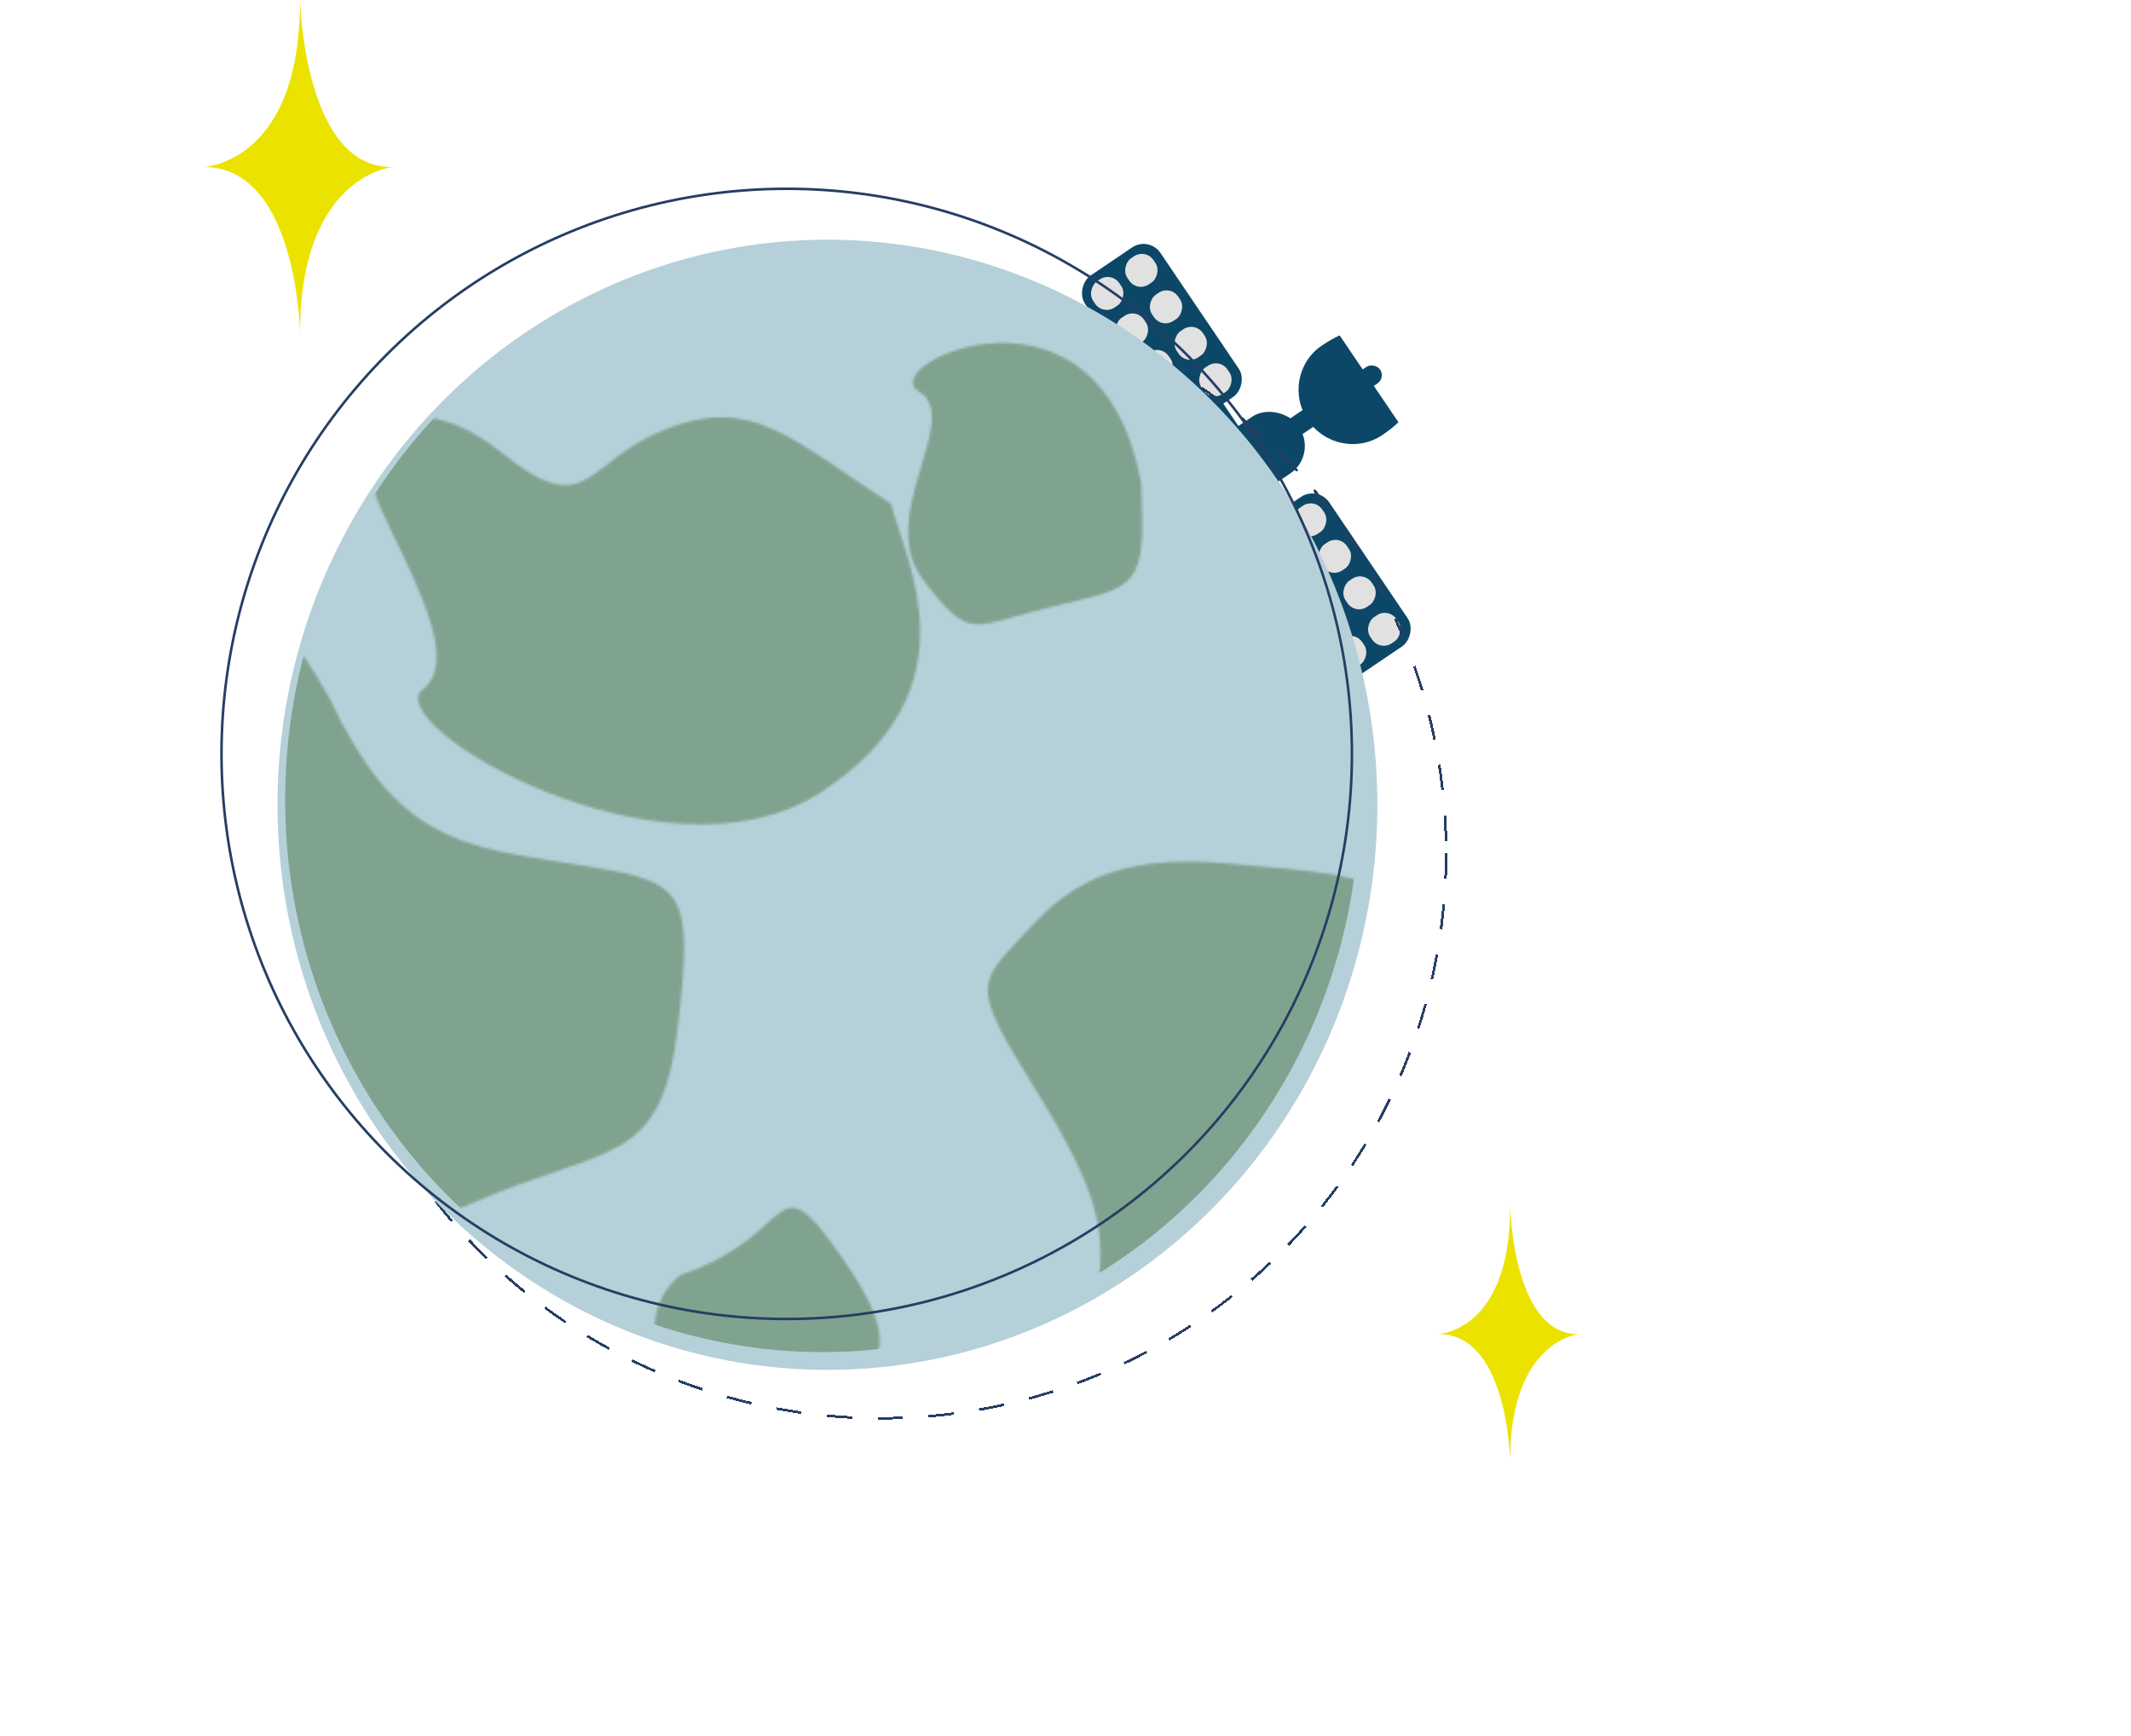 <svg width="837" height="682" viewBox="0 0 837 682" fill="none" xmlns="http://www.w3.org/2000/svg">
<g filter="url(#filter0_dd_25_1039)">
<rect x="517.562" y="170.712" width="71.044" height="26.858" rx="13" transform="rotate(145.92 517.562 170.712)" fill="#0C4767"/>
<rect x="479.927" y="149.771" width="49.384" height="10.397" transform="rotate(55.92 479.927 149.771)" fill="#0C4767"/>
<rect x="543.566" y="140.307" width="43.066" height="6.815" rx="3.408" transform="rotate(145.92 543.566 140.307)" fill="#0C4767" stroke="#0C4767"/>
<rect x="451.294" y="84.716" width="70.895" height="35.727" rx="8" transform="rotate(55.92 451.294 84.716)" fill="#0C4767"/>
<rect x="450.084" y="88.904" width="13.398" height="13.398" rx="6" transform="rotate(55.92 450.084 88.904)" fill="#E1E1E1"/>
<rect x="450.084" y="88.904" width="13.398" height="13.398" rx="6" transform="rotate(55.92 450.084 88.904)" stroke="#0C4767"/>
<rect x="459.781" y="103.237" width="13.398" height="13.398" rx="6" transform="rotate(55.92 459.781 103.237)" fill="#E1E1E1"/>
<rect x="459.781" y="103.237" width="13.398" height="13.398" rx="6" transform="rotate(55.92 459.781 103.237)" stroke="#0C4767"/>
<rect x="469.478" y="117.57" width="13.398" height="13.398" rx="6" transform="rotate(55.92 469.478 117.57)" fill="#E1E1E1"/>
<rect x="469.478" y="117.57" width="13.398" height="13.398" rx="6" transform="rotate(55.92 469.478 117.57)" stroke="#0C4767"/>
<rect x="479.175" y="131.903" width="13.398" height="13.398" rx="6" transform="rotate(55.92 479.175 131.903)" fill="#E1E1E1"/>
<rect x="479.175" y="131.903" width="13.398" height="13.398" rx="6" transform="rotate(55.92 479.175 131.903)" stroke="#0C4767"/>
<rect x="436.676" y="97.976" width="13.398" height="13.398" rx="6" transform="rotate(55.92 436.676 97.976)" fill="#E1E1E1"/>
<rect x="436.676" y="97.976" width="13.398" height="13.398" rx="6" transform="rotate(55.92 436.676 97.976)" stroke="#0C4767"/>
<rect x="446.373" y="112.309" width="13.398" height="13.398" rx="6" transform="rotate(55.92 446.373 112.309)" fill="#E1E1E1"/>
<rect x="446.373" y="112.309" width="13.398" height="13.398" rx="6" transform="rotate(55.92 446.373 112.309)" stroke="#0C4767"/>
<rect x="456.07" y="126.642" width="13.398" height="13.398" rx="6" transform="rotate(55.92 456.07 126.642)" fill="#E1E1E1"/>
<rect x="456.07" y="126.642" width="13.398" height="13.398" rx="6" transform="rotate(55.92 456.07 126.642)" stroke="#0C4767"/>
<rect x="465.767" y="140.975" width="13.398" height="13.398" rx="6" transform="rotate(55.92 465.767 140.975)" fill="#E1E1E1"/>
<rect x="465.767" y="140.975" width="13.398" height="13.398" rx="6" transform="rotate(55.92 465.767 140.975)" stroke="#0C4767"/>
<rect x="517.608" y="182.735" width="70.895" height="35.727" rx="8" transform="rotate(55.92 517.608 182.735)" fill="#0C4767"/>
<rect x="516.398" y="186.924" width="13.398" height="13.398" rx="6" transform="rotate(55.92 516.398 186.924)" fill="#E1E1E1"/>
<rect x="516.398" y="186.924" width="13.398" height="13.398" rx="6" transform="rotate(55.92 516.398 186.924)" stroke="#0C4767"/>
<rect x="526.095" y="201.257" width="13.398" height="13.398" rx="6" transform="rotate(55.92 526.095 201.257)" fill="#E1E1E1"/>
<rect x="526.095" y="201.257" width="13.398" height="13.398" rx="6" transform="rotate(55.92 526.095 201.257)" stroke="#0C4767"/>
<rect x="535.792" y="215.59" width="13.398" height="13.398" rx="6" transform="rotate(55.92 535.792 215.59)" fill="#E1E1E1"/>
<rect x="535.792" y="215.59" width="13.398" height="13.398" rx="6" transform="rotate(55.92 535.792 215.59)" stroke="#0C4767"/>
<rect x="545.489" y="229.923" width="13.398" height="13.398" rx="6" transform="rotate(55.92 545.489 229.923)" fill="#E1E1E1"/>
<rect x="545.489" y="229.923" width="13.398" height="13.398" rx="6" transform="rotate(55.92 545.489 229.923)" stroke="#0C4767"/>
<rect x="502.99" y="195.995" width="13.398" height="13.398" rx="6" transform="rotate(55.92 502.99 195.995)" fill="#E1E1E1"/>
<rect x="502.99" y="195.995" width="13.398" height="13.398" rx="6" transform="rotate(55.92 502.99 195.995)" stroke="#0C4767"/>
<rect x="512.687" y="210.328" width="13.398" height="13.398" rx="6" transform="rotate(55.92 512.687 210.328)" fill="#E1E1E1"/>
<rect x="512.687" y="210.328" width="13.398" height="13.398" rx="6" transform="rotate(55.92 512.687 210.328)" stroke="#0C4767"/>
<rect x="522.384" y="224.661" width="13.398" height="13.398" rx="6" transform="rotate(55.92 522.384 224.661)" fill="#E1E1E1"/>
<rect x="522.384" y="224.661" width="13.398" height="13.398" rx="6" transform="rotate(55.92 522.384 224.661)" stroke="#0C4767"/>
<rect x="532.081" y="238.994" width="13.398" height="13.398" rx="6" transform="rotate(55.92 532.081 238.994)" fill="#E1E1E1"/>
<rect x="532.081" y="238.994" width="13.398" height="13.398" rx="6" transform="rotate(55.92 532.081 238.994)" stroke="#0C4767"/>
<path fill-rule="evenodd" clip-rule="evenodd" d="M513.718 157.061C520.283 166.764 533.367 169.379 542.943 162.9C545.533 161.148 547.618 159.481 549.269 157.882L526.181 123.757C524.083 124.693 521.76 126.009 519.17 127.761C509.594 134.24 507.153 147.358 513.718 157.061Z" fill="#0C4767"/>
</g>
<g filter="url(#filter1_d_25_1039)">
<circle cx="346" cy="331.164" r="222" stroke="#253E64" stroke-dasharray="10 10" shape-rendering="crispEdges"/>
</g>
<ellipse cx="325" cy="316.164" rx="216" ry="222" fill="#B6D0D9"/>
<mask id="mask0_25_1039" style="mask-type:alpha" maskUnits="userSpaceOnUse" x="27" y="134" width="594" height="532">
<path d="M330.284 493.373C302.784 454.373 313.784 485.373 267.284 500.873C243.284 520.373 267.284 557.373 278.784 571.873C290.284 586.373 355.784 555.373 346.784 542.873C337.784 530.373 357.784 532.373 330.284 493.373Z" fill="#5C835B" fill-opacity="0.59"/>
<path d="M414.316 238.072C447.147 230.316 450.169 231.247 448.217 189.781C432.189 101.626 343.119 143.181 360.867 153.777C378.615 164.372 343.485 202.688 362.566 227.757C381.646 252.826 381.486 245.828 414.316 238.072Z" fill="#5C835B" fill-opacity="0.59"/>
<path d="M252.667 611.692C255.667 574.692 271.167 566.692 226.167 529.692C199.667 514.192 173.667 584.192 190.167 611.692C206.667 639.192 249.667 648.692 252.667 611.692Z" fill="#5C835B" fill-opacity="0.59"/>
<path d="M435.585 601.572C421.085 556.072 416.585 558.072 383.585 555.072C365.585 553.266 352.085 555.072 340.585 567.572C329.085 580.072 326.585 579.072 340.585 601.572C354.585 624.072 357.585 634.072 352.085 651.072C346.585 668.072 389.085 673.572 401.585 651.072C414.085 628.572 450.085 647.072 435.585 601.572Z" fill="#5C835B" fill-opacity="0.59"/>
<path d="M224.539 339.361C180.291 332.489 155.512 329.841 129.195 273.885C112.452 244.92 113.675 246.94 79.246 264.261C44.816 281.581 54.4 363.606 32.729 419.576C11.058 475.546 60.679 535.92 89.711 501.095C118.743 466.269 131.802 496.164 185.313 472.74C238.824 449.316 259.862 458.851 266.29 403.18C272.718 347.51 268.786 346.233 224.539 339.361Z" fill="#5C835B" fill-opacity="0.59"/>
<path d="M262.086 168.354C295.206 155.499 310.569 172.148 350.009 197.998C355.574 220.384 383.948 270.775 322.663 311.1C261.378 351.426 148.328 284.45 166.063 270.798C183.798 257.145 152.93 212.657 146.121 190.58C139.312 168.503 162.493 150.195 197.113 177.903C231.732 205.612 228.967 181.209 262.086 168.354Z" fill="#5C835B" fill-opacity="0.59"/>
<path d="M583.666 426.77C556.538 341.466 548.119 345.216 486.38 339.591C452.705 336.207 427.448 339.591 405.933 363.027C384.418 386.462 379.741 384.587 405.933 426.77C432.125 468.954 437.738 487.702 427.448 519.574C417.158 551.445 496.67 561.757 520.056 519.574C543.442 477.39 610.793 512.074 583.666 426.77Z" fill="#5C835B" fill-opacity="0.59"/>
<path d="M609.691 554.643C624.806 568.597 620.057 580.825 616.649 607.918C606.422 616.51 587.434 644.092 550.862 622.479C514.291 600.867 520.355 525.022 531.969 530.771C543.584 536.521 558.867 509.144 568.617 499.983C578.367 490.823 593.789 498.22 588.188 523.279C582.587 548.337 594.575 540.688 609.691 554.643Z" fill="#5C835B" fill-opacity="0.59"/>
</mask>
<g mask="url(#mask0_25_1039)">
<ellipse cx="323" cy="314.164" rx="211" ry="217" fill="#5C835B"/>
</g>
<circle cx="309" cy="296.164" r="222" stroke="#253E64"/>
<path d="M619.753 524.083C593.128 524.083 593.128 469.7 593.128 474.273C593.128 524.083 563.743 524.083 565.042 524.083C593.128 524.083 593.128 576.67 593.128 573.894C593.128 524.083 623 524.083 619.753 524.083Z" fill="#ECE200"/>
<path d="M153.668 65.609C117.845 65.609 117.845 -5.633 117.845 0.358C117.845 65.609 78.309 65.609 80.056 65.609C117.845 65.609 117.845 134.498 117.845 130.861C117.845 65.609 158.037 65.609 153.668 65.609Z" fill="#ECE200"/>
<defs>
<filter id="filter0_dd_25_1039" x="410.812" y="79.824" width="157.415" height="198.542" filterUnits="userSpaceOnUse" color-interpolation-filters="sRGB">
<feFlood flood-opacity="0" result="BackgroundImageFix"/>
<feColorMatrix in="SourceAlpha" type="matrix" values="0 0 0 0 0 0 0 0 0 0 0 0 0 0 0 0 0 0 127 0" result="hardAlpha"/>
<feOffset dy="2"/>
<feGaussianBlur stdDeviation="1.5"/>
<feColorMatrix type="matrix" values="0 0 0 0 0 0 0 0 0 0 0 0 0 0 0 0 0 0 0.3 0"/>
<feBlend mode="normal" in2="BackgroundImageFix" result="effect1_dropShadow_25_1039"/>
<feColorMatrix in="SourceAlpha" type="matrix" values="0 0 0 0 0 0 0 0 0 0 0 0 0 0 0 0 0 0 127 0" result="hardAlpha"/>
<feMorphology radius="4" operator="dilate" in="SourceAlpha" result="effect2_dropShadow_25_1039"/>
<feOffset dy="6"/>
<feGaussianBlur stdDeviation="5"/>
<feColorMatrix type="matrix" values="0 0 0 0 0 0 0 0 0 0 0 0 0 0 0 0 0 0 0.15 0"/>
<feBlend mode="normal" in2="effect1_dropShadow_25_1039" result="effect2_dropShadow_25_1039"/>
<feBlend mode="normal" in="SourceGraphic" in2="effect2_dropShadow_25_1039" result="shape"/>
</filter>
<filter id="filter1_d_25_1039" x="119.5" y="108.664" width="453" height="453" filterUnits="userSpaceOnUse" color-interpolation-filters="sRGB">
<feFlood flood-opacity="0" result="BackgroundImageFix"/>
<feColorMatrix in="SourceAlpha" type="matrix" values="0 0 0 0 0 0 0 0 0 0 0 0 0 0 0 0 0 0 127 0" result="hardAlpha"/>
<feOffset dy="4"/>
<feGaussianBlur stdDeviation="2"/>
<feComposite in2="hardAlpha" operator="out"/>
<feColorMatrix type="matrix" values="0 0 0 0 0 0 0 0 0 0 0 0 0 0 0 0 0 0 0.25 0"/>
<feBlend mode="normal" in2="BackgroundImageFix" result="effect1_dropShadow_25_1039"/>
<feBlend mode="normal" in="SourceGraphic" in2="effect1_dropShadow_25_1039" result="shape"/>
</filter>
</defs>
</svg>
